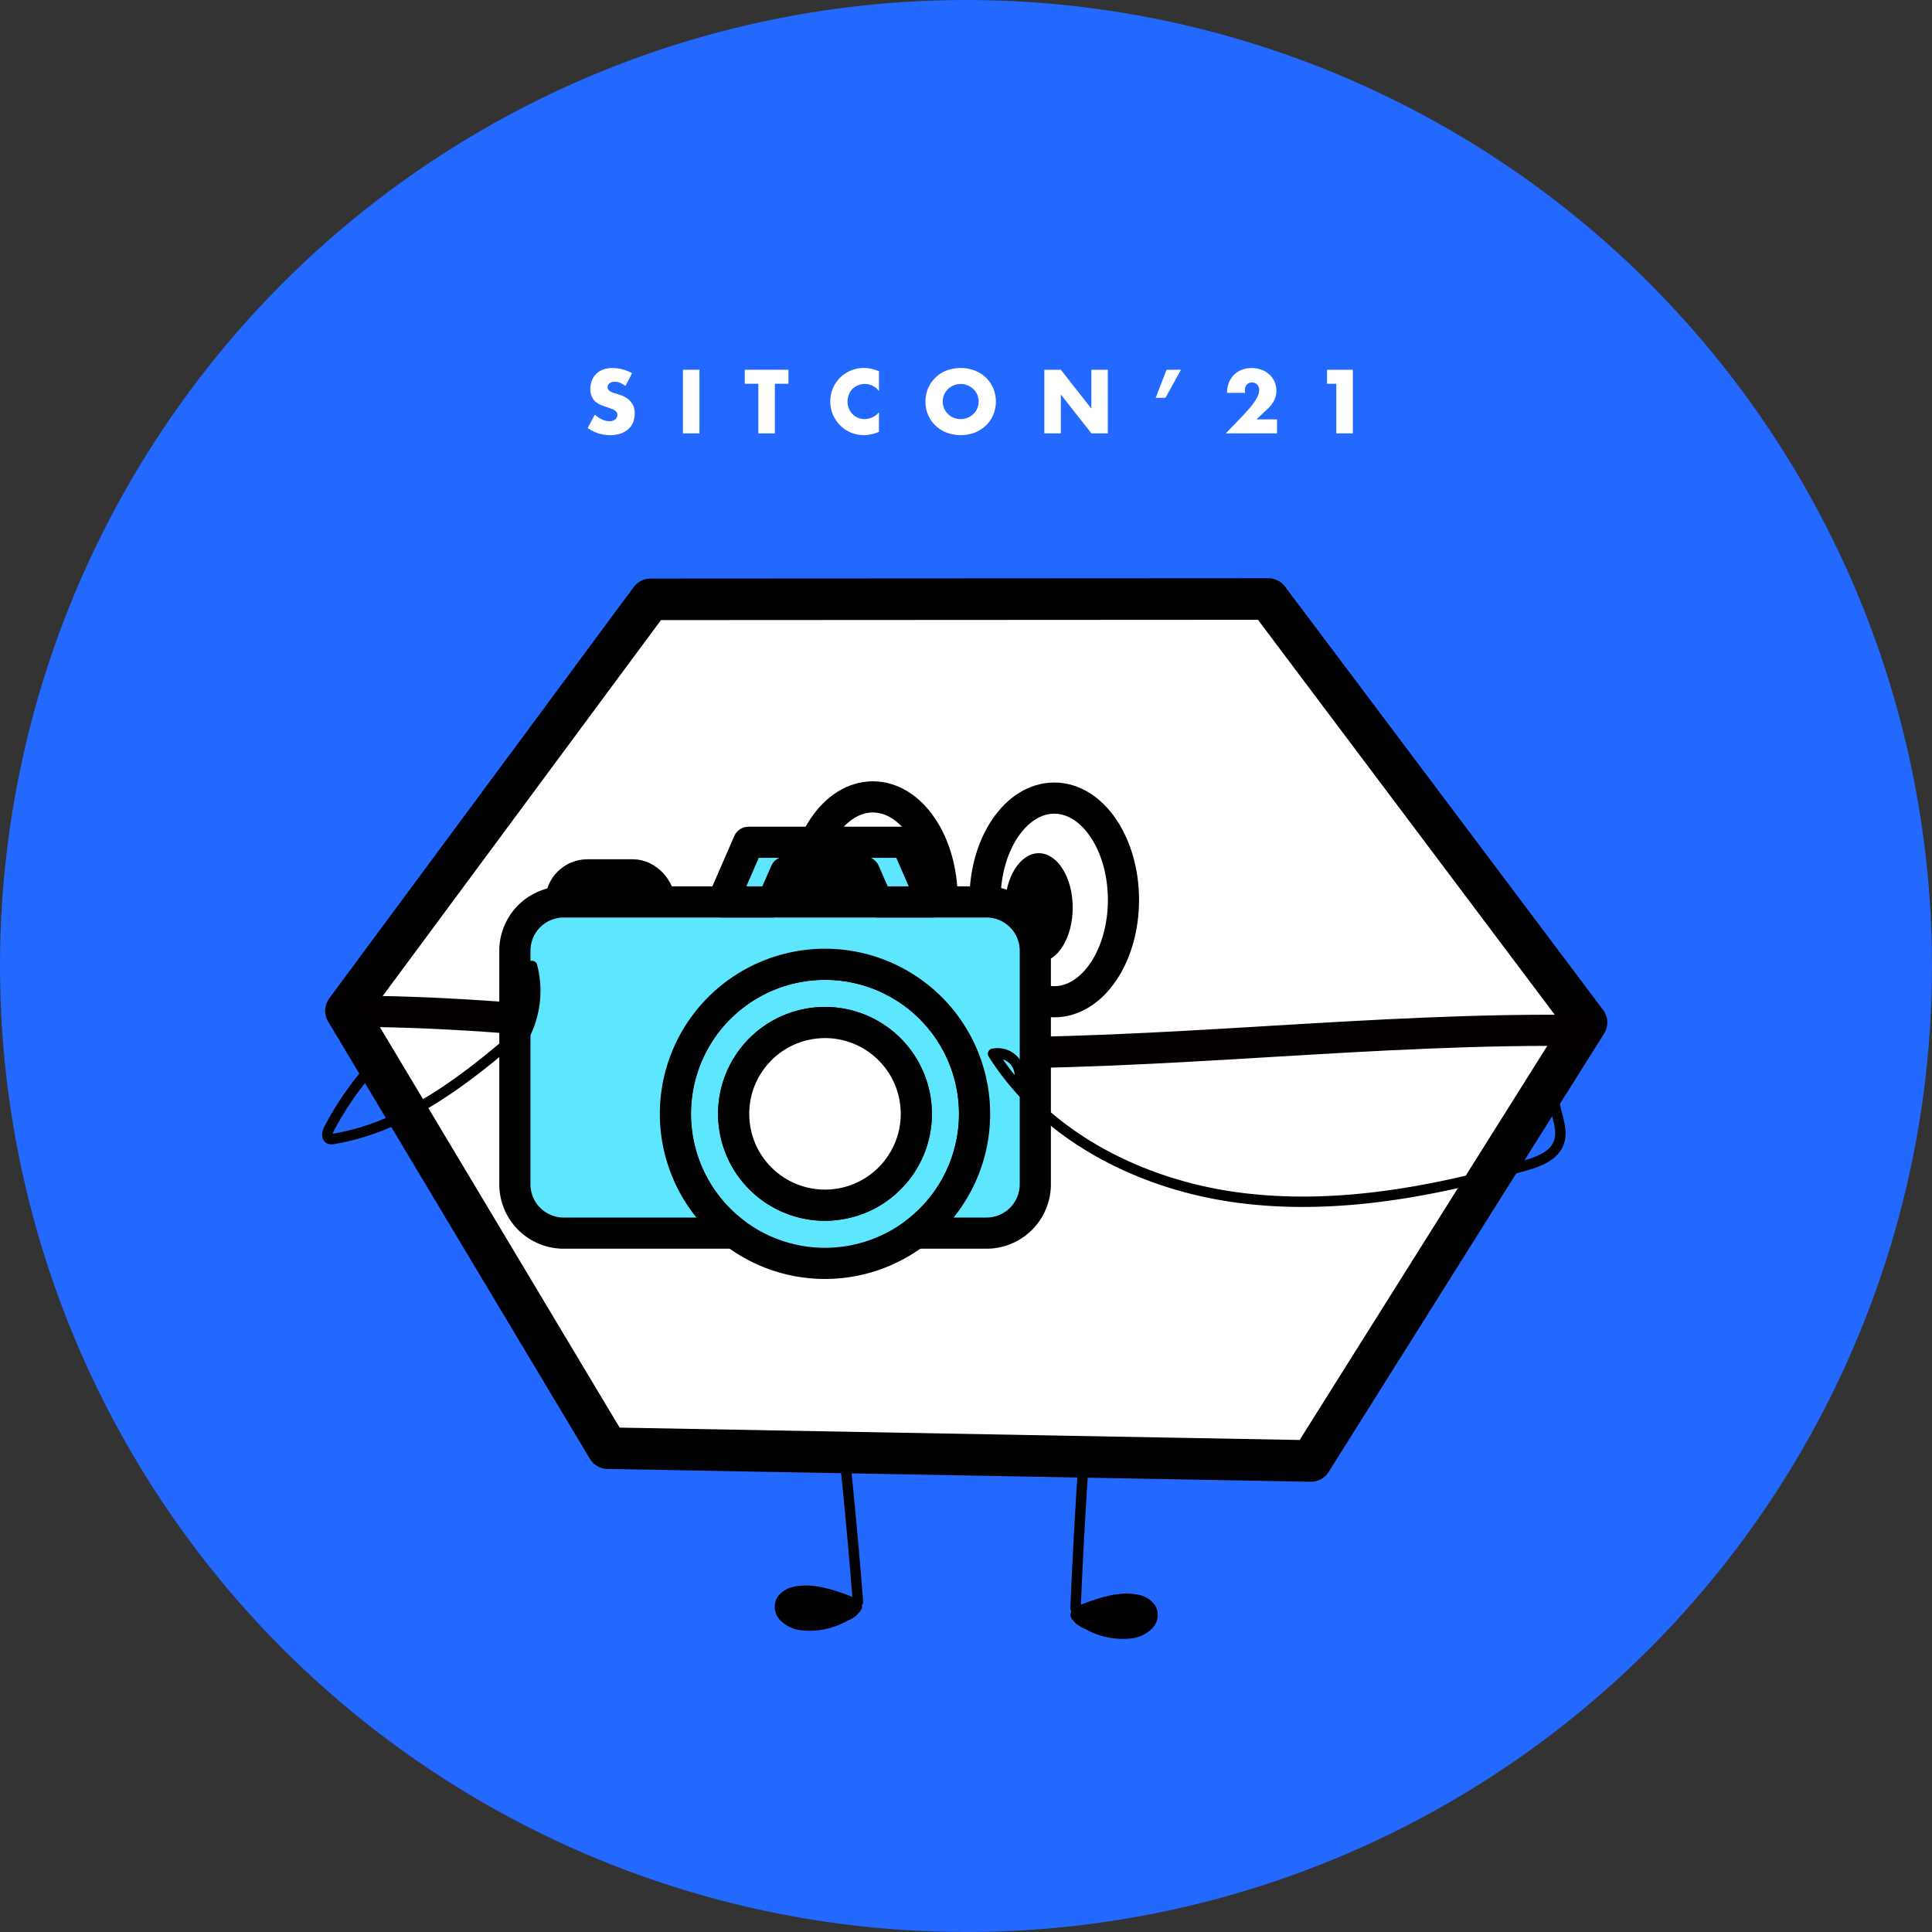 <svg xmlns="http://www.w3.org/2000/svg" width="186" height="186" viewBox="0 0 186 186"><rect x="0" y="0" width="186" height="186" fill="#333333" stroke="none"/><defs><style>.a{fill:#2368ff;}.b,.e,.g{fill:#fff;}.c,.f{fill:none;}.c,.d,.e,.g,.h{stroke:#000;}.c,.d,.e,.f,.g,.h{stroke-linecap:round;stroke-linejoin:round;}.e{stroke-width:4px;}.f{stroke:#040000;}.f,.g,.h{stroke-width:3px;}.h{fill:#5fe6ff;}</style></defs><g transform="translate(-388.577 -1209.982)"><circle class="a" cx="93" cy="93" r="93" transform="translate(388.577 1209.982)"/><g transform="translate(445.146 1245.408)"><path class="b" d="M468.249,1259.335a1.972,1.972,0,0,0-.52-.312,1.383,1.383,0,0,0-.5-.1.818.818,0,0,0-.5.146.457.457,0,0,0-.195.382.379.379,0,0,0,.1.268.848.848,0,0,0,.256.183,2.2,2.2,0,0,0,.358.134c.132.038.263.079.394.122a2.458,2.458,0,0,1,1.141.694,1.718,1.718,0,0,1,.362,1.133,2.217,2.217,0,0,1-.158.853,1.772,1.772,0,0,1-.464.654,2.138,2.138,0,0,1-.747.423,3.108,3.108,0,0,1-1,.15,3.692,3.692,0,0,1-2.152-.69l.682-1.283a2.756,2.756,0,0,0,.707.471,1.7,1.7,0,0,0,.69.155.82.82,0,0,0,.58-.179.551.551,0,0,0,.142-.645.51.51,0,0,0-.162-.187,1.267,1.267,0,0,0-.3-.158c-.121-.049-.269-.1-.443-.163q-.308-.1-.6-.215a1.9,1.9,0,0,1-.527-.312,1.456,1.456,0,0,1-.374-.492,1.739,1.739,0,0,1-.142-.751,2.178,2.178,0,0,1,.15-.824,1.825,1.825,0,0,1,.423-.634,1.879,1.879,0,0,1,.666-.41,2.517,2.517,0,0,1,.882-.146,3.891,3.891,0,0,1,.95.126,4.22,4.22,0,0,1,.95.37Z" transform="translate(-464.61 -1257.597)"/><path class="b" d="M478.537,1257.826v6.124h-1.591v-6.124Z" transform="translate(-467.768 -1257.656)"/><path class="b" d="M487.847,1259.175v4.775h-1.592v-4.775h-1.308v-1.349h4.207v1.349Z" transform="translate(-469.816 -1257.656)"/><path class="b" d="M500.7,1259.814a1.7,1.7,0,0,0-1.365-.674,1.672,1.672,0,0,0-.662.13,1.587,1.587,0,0,0-.869.885,1.744,1.744,0,0,0-.126.666,1.762,1.762,0,0,0,.126.674,1.626,1.626,0,0,0,1.523,1.024,1.843,1.843,0,0,0,1.373-.65v1.885l-.163.057a4.657,4.657,0,0,1-.682.191,3.277,3.277,0,0,1-.625.061,3.2,3.2,0,0,1-2.238-.914,3.365,3.365,0,0,1-.711-1.032,3.307,3.307,0,0,1,0-2.6,3.232,3.232,0,0,1,2.96-1.921,3.374,3.374,0,0,1,.719.077,4.44,4.44,0,0,1,.743.24Z" transform="translate(-472.65 -1257.597)"/><path class="b" d="M508.331,1260.83a3.2,3.2,0,0,1,.251-1.271,3.147,3.147,0,0,1,1.766-1.713,3.893,3.893,0,0,1,2.733,0,3.215,3.215,0,0,1,1.077.687,3.133,3.133,0,0,1,.7,1.027,3.33,3.33,0,0,1,0,2.542,3.131,3.131,0,0,1-.7,1.027,3.229,3.229,0,0,1-1.077.687,3.893,3.893,0,0,1-2.733,0,3.2,3.2,0,0,1-1.068-.687,3.157,3.157,0,0,1-.7-1.027A3.192,3.192,0,0,1,508.331,1260.83Zm1.665,0a1.63,1.63,0,0,0,.138.674,1.691,1.691,0,0,0,.922.89,1.8,1.8,0,0,0,1.324,0,1.736,1.736,0,0,0,.553-.354,1.669,1.669,0,0,0,.377-.536,1.71,1.71,0,0,0,0-1.348,1.682,1.682,0,0,0-.377-.536,1.785,1.785,0,0,0-1.876-.353,1.68,1.68,0,0,0-.922.889A1.628,1.628,0,0,0,510,1260.83Z" transform="translate(-475.802 -1257.597)"/><path class="b" d="M523.712,1263.95v-6.124H525.3l2.94,3.745v-3.745h1.584v6.124h-1.584l-2.94-3.744v3.744Z" transform="translate(-479.74 -1257.656)"/><path class="b" d="M539.17,1257.826h1.389l-1.495,2.7h-.942Z" transform="translate(-483.429 -1257.656)"/><path class="b" d="M552.123,1263.894h-4.93l1.518-1.575q.6-.626.943-1.06a5.852,5.852,0,0,0,.507-.735,1.914,1.914,0,0,0,.207-.487,1.5,1.5,0,0,0,.041-.317.823.823,0,0,0-.045-.268.685.685,0,0,0-.134-.231.651.651,0,0,0-.512-.223.635.635,0,0,0-.507.211.775.775,0,0,0-.183.527,1.979,1.979,0,0,0,.025.26h-1.738a2.6,2.6,0,0,1,.175-.975,2.208,2.208,0,0,1,.491-.756,2.168,2.168,0,0,1,.751-.487,2.584,2.584,0,0,1,.954-.17,2.688,2.688,0,0,1,.946.162,2.272,2.272,0,0,1,.751.455,2.088,2.088,0,0,1,.5.694,2.127,2.127,0,0,1,.179.873,2.035,2.035,0,0,1-.215.931,3.277,3.277,0,0,1-.687.873l-1.015.95h1.981Z" transform="translate(-485.751 -1257.6)"/><path class="b" d="M561.187,1259.175h-.893v-1.349h2.486v6.124h-1.592Z" transform="translate(-489.105 -1257.656)"/></g><path class="c" d="M496.535,1386.7q1.387,11.341,2.277,22.737" transform="translate(-27.637 -45.239)"/><path class="c" d="M529.193,1387.445q-.97,11.385-1.44,22.805" transform="translate(-35.629 -45.43)"/><path class="d" d="M527.753,1418.409a1.949,1.949,0,0,0,1.09.871,6.849,6.849,0,0,0,4.355.886,2.929,2.929,0,0,0,1.554-.777,1.358,1.358,0,0,0,.244-1.62,2.107,2.107,0,0,0-1.455-.83c-1.756-.324-3.82.448-5.712,1.2" transform="translate(-35.629 -52.961)"/><path class="d" d="M496.907,1417.361a1.942,1.942,0,0,1-1.09.87,6.838,6.838,0,0,1-4.355.886,2.924,2.924,0,0,1-1.554-.777,1.358,1.358,0,0,1-.244-1.62,2.106,2.106,0,0,1,1.456-.829c1.755-.324,3.82.447,5.711,1.2" transform="translate(-25.835 -52.693)"/><path class="e" d="M462.657,1287.524l-29.321,39.612,25.206,42.108,67.707,1.233,26.527-42.218-30.635-40.768Z" transform="translate(-11.458 -19.842)"/><path class="f" d="M437.278,1340.866c18.428.291,36.826,3.668,55.254,3.959,20.392.322,40.812-2.443,61.2-2.12" transform="translate(-12.468 -33.506)"/><ellipse class="g" cx="6.665" cy="9.802" rx="6.665" ry="9.802" transform="translate(465.945 1286.702)"/><ellipse cx="3.267" cy="5.245" rx="3.267" ry="5.245" transform="translate(469.343 1291.26)"/><ellipse class="g" cx="6.665" cy="9.802" rx="6.665" ry="9.802" transform="translate(483.407 1286.819)"/><ellipse cx="3.267" cy="5.245" rx="3.267" ry="5.245" transform="translate(485.317 1292.121)"/><g transform="translate(438.146 1291.071)"><rect class="h" width="9.494" height="5.216" rx="2.556" transform="translate(4.425 3.136)"/><path class="h" d="M490.374,1334.754a14.4,14.4,0,1,0,14.4,14.4A14.4,14.4,0,0,0,490.374,1334.754Zm0,23.2a8.793,8.793,0,1,1,8.793-8.793A8.793,8.793,0,0,1,490.374,1357.95Z" transform="translate(-460.519 -1323.013)"/><g transform="translate(0 5.744)"><circle class="g" cx="8.793" cy="8.793" r="8.793" transform="translate(19.767 13.13) rotate(-9.217)"/><path class="h" d="M500.62,1326.693H459.888a4.7,4.7,0,0,0-4.686,4.686v22.512a4.7,4.7,0,0,0,4.686,4.686h16.477a14.4,14.4,0,1,1,17.386,0h6.869a4.7,4.7,0,0,0,4.686-4.686v-22.512A4.7,4.7,0,0,0,500.62,1326.693Z" transform="translate(-455.202 -1326.693)"/></g><path class="h" d="M499.784,1318.973H484.577l-2.5,5.744h4.809l1.252-2.872h7.6l1.252,2.872h5.3Z" transform="translate(-462.081 -1318.973)"/></g><path class="c" d="M435.438,1344.471a28.966,28.966,0,0,0-4.347,6.207c-.166.319-.267.816.068.947a.65.65,0,0,0,.339.007c6.335-1.037,11.791-4.965,16.689-9.115a5.074,5.074,0,0,0,1.488-1.717c.814-1.855-.565-4.5.971-5.817a9.419,9.419,0,0,1-.589,6.4" transform="translate(-10.844 -32)"/><path class="c" d="M571.24,1349.558c-.633,1.69.923,3.618.309,5.314-.468,1.291-1.958,1.841-3.278,2.217-9.014,2.566-18.457,4.318-27.743,3.058s-18.456-5.9-23.45-13.829a2.143,2.143,0,0,1,2.57,2.27" transform="translate(-32.896 -34.886)"/></g></svg>